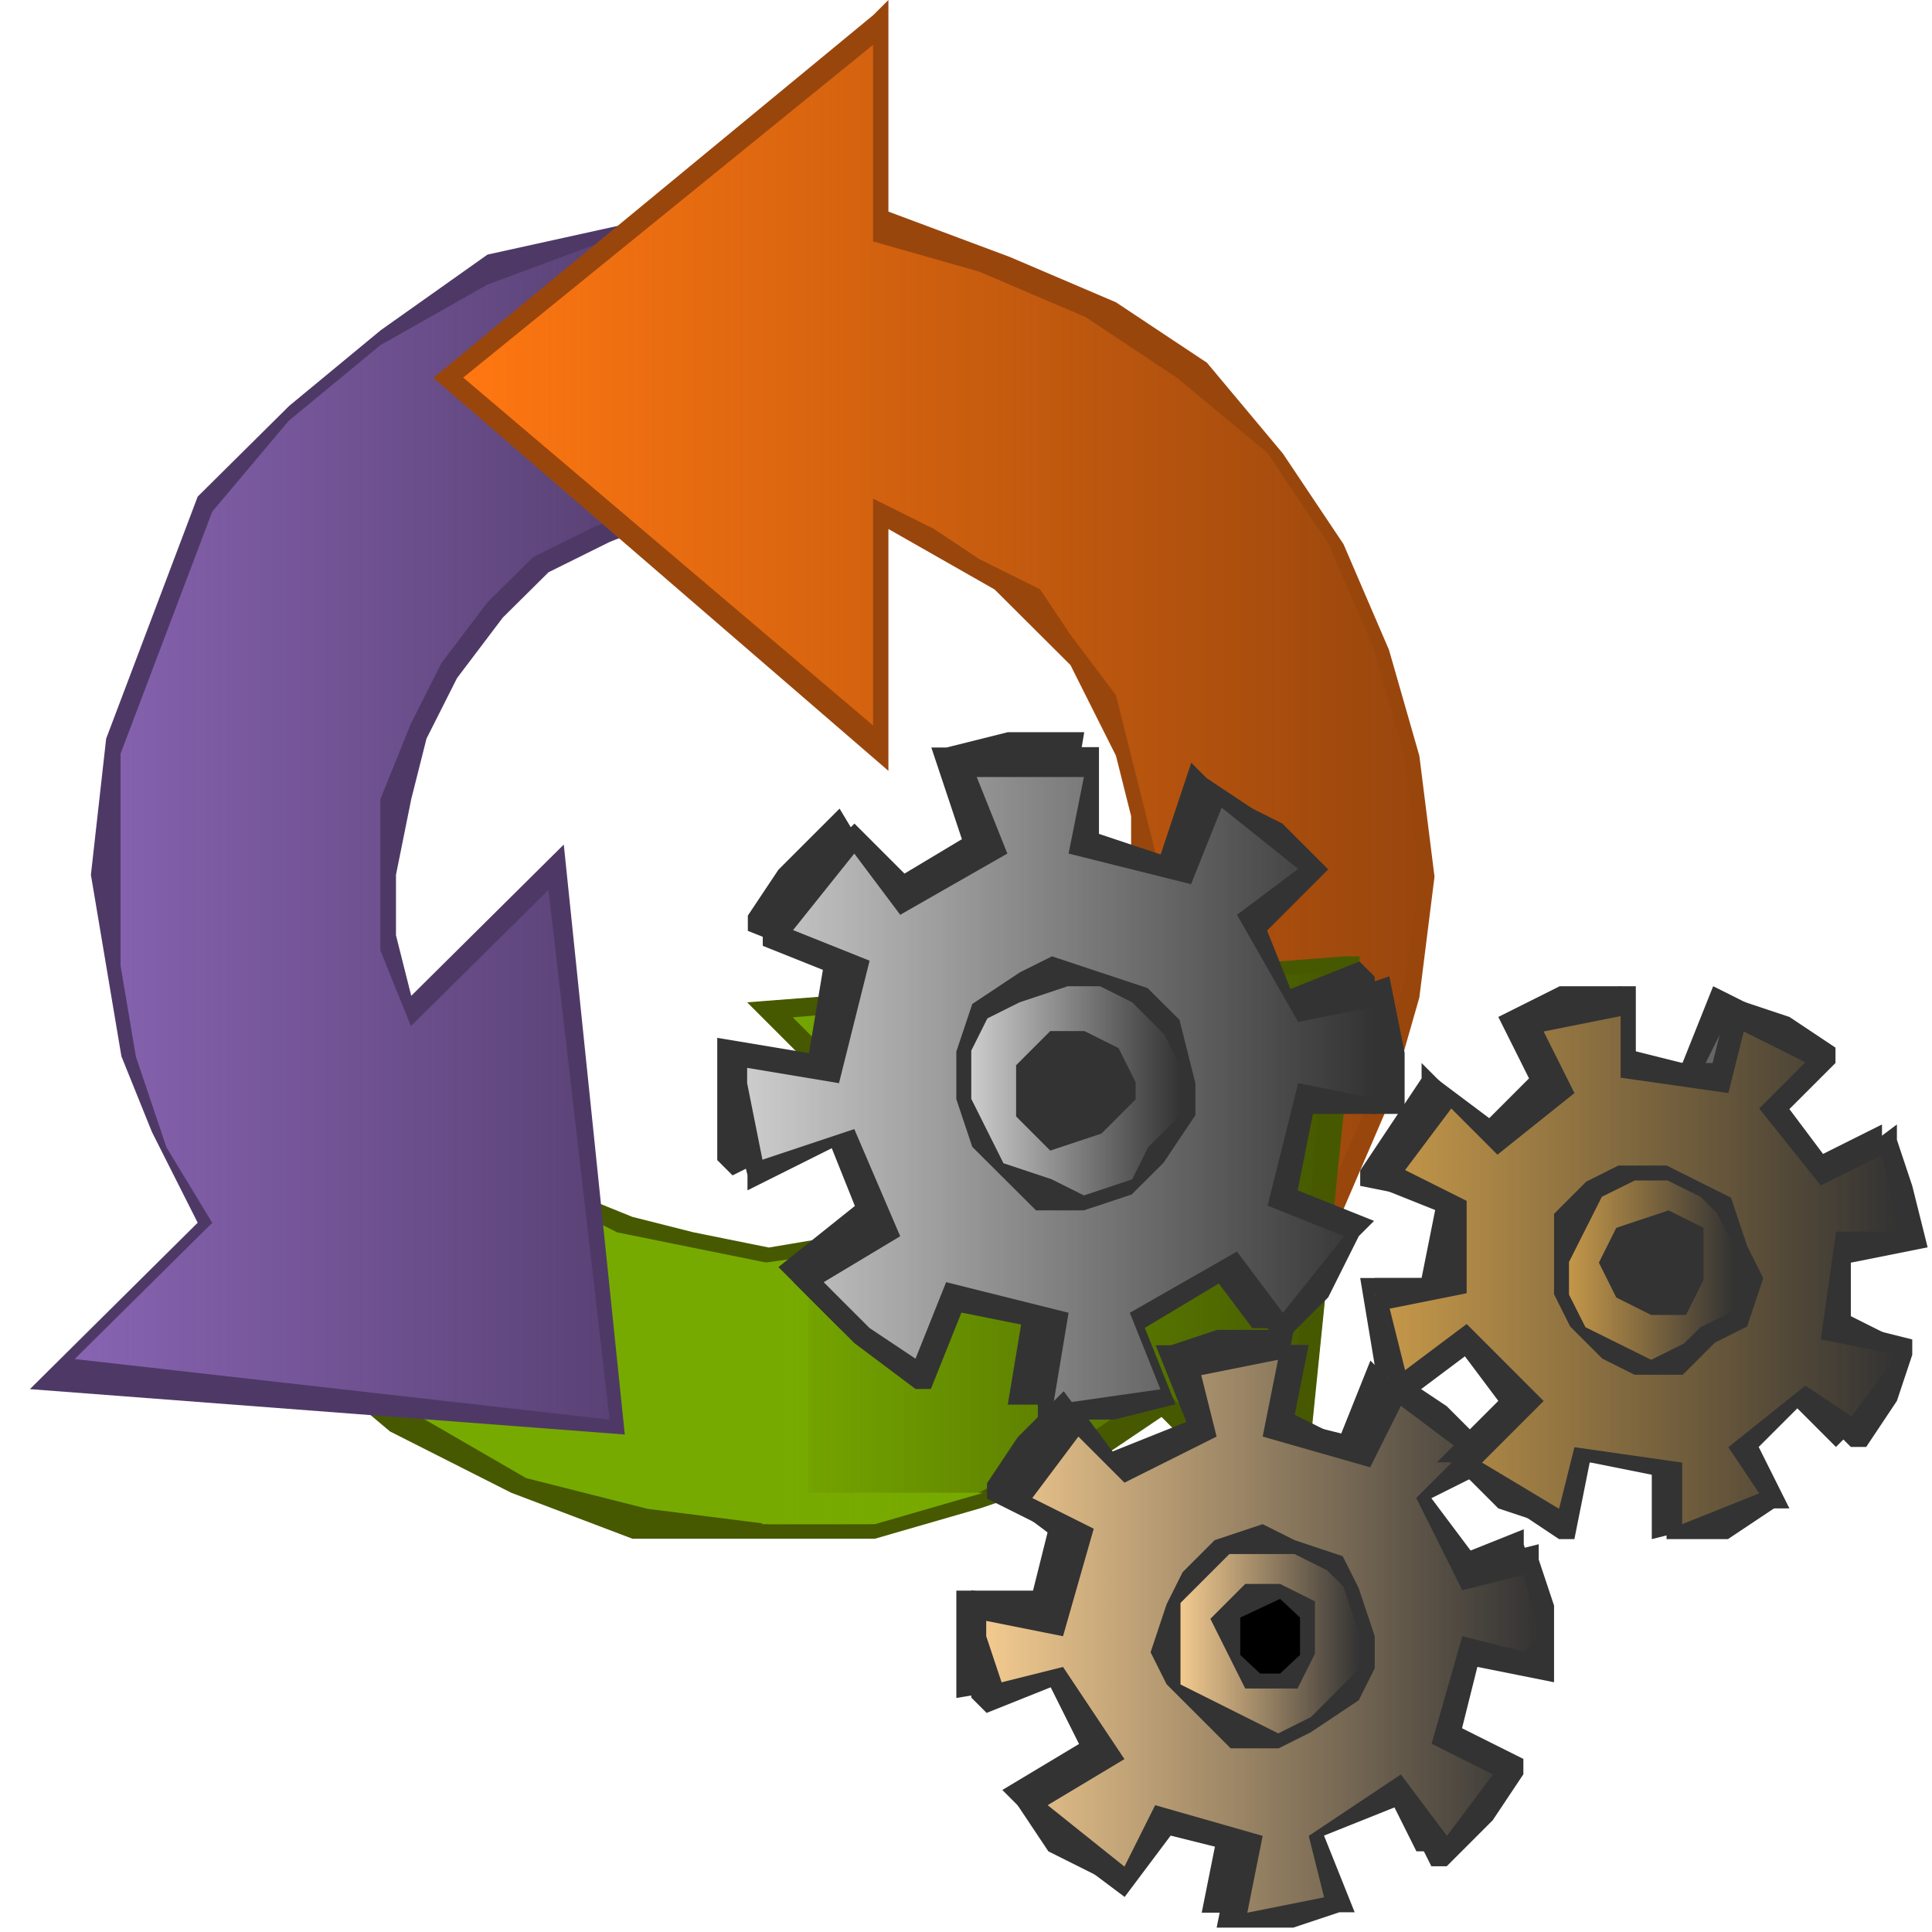 <?xml version="1.0" encoding="UTF-8" standalone="no"?>

<svg
 xmlns:dc="http://purl.org/dc/elements/1.1/"
   xmlns:cc="http://creativecommons.org/ns#"
   xmlns:rdf="http://www.w3.org/1999/02/22-rdf-syntax-ns#"
   xmlns:svg="http://www.w3.org/2000/svg"
   xmlns="http://www.w3.org/2000/svg"
   xmlns:xlink="http://www.w3.org/1999/xlink"
   xmlns:sodipodi="http://sodipodi.sourceforge.net/DTD/sodipodi-0.dtd"
   xmlns:inkscape="http://www.inkscape.org/namespaces/inkscape"
   id="svg2"
   version="1.1"
   inkscape:version="0.47 r22583"
   width="100"
   height="100"
   sodipodi:docname="processmechanism.svg">
  <defs
     id="defs86">
    <linearGradient
       inkscape:collect="always"
       id="linearGradient3732">
      <stop
         style="stop-color:#c49749;stop-opacity:1;"
         offset="0"
         id="stop3734" />
      <stop
         style="stop-color:#c49749;stop-opacity:0;"
         offset="1"
         id="stop3736" />
    </linearGradient>
    <linearGradient
       inkscape:collect="always"
       id="linearGradient3724">
      <stop
         style="stop-color:#c49749;stop-opacity:1;"
         offset="0"
         id="stop3726" />
      <stop
         style="stop-color:#c49749;stop-opacity:0;"
         offset="1"
         id="stop3728" />
    </linearGradient>
    <linearGradient
       inkscape:collect="always"
       id="linearGradient3716">
      <stop
         style="stop-color:#f2ca8f;stop-opacity:1;"
         offset="0"
         id="stop3718" />
      <stop
         style="stop-color:#f2ca8f;stop-opacity:0;"
         offset="1"
         id="stop3720" />
    </linearGradient>
    <linearGradient
       inkscape:collect="always"
       id="linearGradient3708">
      <stop
         style="stop-color:#f2ca8f;stop-opacity:1;"
         offset="0"
         id="stop3710" />
      <stop
         style="stop-color:#f2ca8f;stop-opacity:0;"
         offset="1"
         id="stop3712" />
    </linearGradient>
    <linearGradient
       inkscape:collect="always"
       id="linearGradient3700">
      <stop
         style="stop-color:#cccccc;stop-opacity:1;"
         offset="0"
         id="stop3702" />
      <stop
         style="stop-color:#cccccc;stop-opacity:0;"
         offset="1"
         id="stop3704" />
    </linearGradient>
    <linearGradient
       inkscape:collect="always"
       id="linearGradient3692">
      <stop
         style="stop-color:#cccccc;stop-opacity:1;"
         offset="0"
         id="stop3694" />
      <stop
         style="stop-color:#cccccc;stop-opacity:0;"
         offset="1"
         id="stop3696" />
    </linearGradient>
    <linearGradient
       inkscape:collect="always"
       id="linearGradient3684">
      <stop
         style="stop-color:#77aa00;stop-opacity:1;"
         offset="0"
         id="stop3686" />
      <stop
         style="stop-color:#77aa00;stop-opacity:0;"
         offset="1"
         id="stop3688" />
    </linearGradient>
    <linearGradient
       inkscape:collect="always"
       id="linearGradient3676">
      <stop
         style="stop-color:#ff7711;stop-opacity:1;"
         offset="0"
         id="stop3678" />
      <stop
         style="stop-color:#ff7711;stop-opacity:0;"
         offset="1"
         id="stop3680" />
    </linearGradient>
    <linearGradient
       inkscape:collect="always"
       id="linearGradient3668">
      <stop
         style="stop-color:#8864b2;stop-opacity:1;"
         offset="0"
         id="stop3670" />
      <stop
         style="stop-color:#8864b2;stop-opacity:0;"
         offset="1"
         id="stop3672" />
    </linearGradient>
    <inkscape:perspective
       sodipodi:type="inkscape:persp3d"
       inkscape:vp_x="0 : 0.5 : 1"
       inkscape:vp_y="0 : 1000 : 0"
       inkscape:vp_z="1 : 0.5 : 1"
       inkscape:persp3d-origin="0.5 : 0.33333333 : 1"
       id="perspective90" />
    <linearGradient
       inkscape:collect="always"
       xlink:href="#linearGradient3668"
       id="linearGradient3674"
       x1="39.062"
       y1="429.688"
       x2="390.625"
       y2="429.688"
       gradientUnits="userSpaceOnUse" />
    <linearGradient
       inkscape:collect="always"
       xlink:href="#linearGradient3676"
       id="linearGradient3682"
       x1="242.188"
       y1="347.657"
       x2="742.188"
       y2="347.657"
       gradientUnits="userSpaceOnUse" />
    <linearGradient
       inkscape:collect="always"
       xlink:href="#linearGradient3684"
       id="linearGradient3690"
       x1="398.438"
       y1="652.343"
       x2="695.313"
       y2="652.343"
       gradientUnits="userSpaceOnUse" />
    <linearGradient
       inkscape:collect="always"
       xlink:href="#linearGradient3692"
       id="linearGradient3698"
       x1="507.812"
       y1="570.312"
       x2="617.187"
       y2="570.312"
       gradientUnits="userSpaceOnUse" />
    <linearGradient
       inkscape:collect="always"
       xlink:href="#linearGradient3700"
       id="linearGradient3706"
       x1="390.625"
       y1="570.312"
       x2="718.75"
       y2="570.312"
       gradientUnits="userSpaceOnUse" />
    <linearGradient
       inkscape:collect="always"
       xlink:href="#linearGradient3708"
       id="linearGradient3714"
       x1="617.188"
       y1="859.375"
       x2="710.938"
       y2="859.375"
       gradientUnits="userSpaceOnUse" />
    <linearGradient
       inkscape:collect="always"
       xlink:href="#linearGradient3716"
       id="linearGradient3722"
       x1="515.625"
       y1="855.469"
       x2="804.687"
       y2="855.469"
       gradientUnits="userSpaceOnUse" />
    <linearGradient
       inkscape:collect="always"
       xlink:href="#linearGradient3724"
       id="linearGradient3730"
       x1="820.312"
       y1="664.063"
       x2="906.25"
       y2="664.063"
       gradientUnits="userSpaceOnUse" />
    <linearGradient
       inkscape:collect="always"
       xlink:href="#linearGradient3732"
       id="linearGradient3738"
       x1="726.562"
       y1="664.062"
       x2="992.187"
       y2="664.062"
       gradientUnits="userSpaceOnUse" />
  </defs>
  <sodipodi:namedview
     pagecolor="#ffffff"
     bordercolor="#666666"
     borderopacity="1"
     objecttolerance="10"
     gridtolerance="10"
     guidetolerance="10"
     inkscape:pageopacity="0"
     inkscape:pageshadow="2"
     inkscape:window-width="1280"
     inkscape:window-height="1002"
     id="namedview84"
     showgrid="false"
     inkscape:zoom="0.63429569"
     inkscape:cx="610.20986"
     inkscape:cy="442.77375"
     inkscape:window-x="1272"
     inkscape:window-y="-8"
     inkscape:window-maximized="1"
     inkscape:current-layer="svg2" />
  <title
     id="title4">Symbol library: processmechanism.svg</title>
  <polygon
     points="1007.81,0 1007.81,1007.81 1007.81,1007.81 0,1007.81 0,0 "
     style="fill:#ffffff;fill-opacity:0;stroke:none"
     id="polygon6"
     transform="scale(0.099,0.099)" />
  <polygon
     points="291.043,620.193 267.276,596.154 259.353,588.141 148.438,700.32 156.36,708.333 203.895,748.398 267.276,780.449 330.656,804.487 401.959,804.487 457.417,804.487 512.874,788.461 560.41,772.435 607.944,740.384 679.248,812.5 710.938,500 710.938,500 703.015,500 394.036,524.039 489.107,620.193 449.494,644.231 401.959,652.244 362.346,644.231 330.656,636.217 "
     style="fill:#465900;fill-opacity:1;stroke:none"
     id="polygon8"
     transform="scale(0.099,0.099)" />
  <polygon
     points="164.062,700.52 219.566,740.668 275.07,772.786 338.503,788.845 401.936,796.874 457.439,796.874 512.942,780.816 560.518,756.727 608.091,724.609 671.524,788.845 695.312,507.812 417.793,531.901 417.793,531.901 512.942,628.255 457.439,652.344 401.936,660.373 362.29,652.344 322.644,644.314 290.928,628.255 259.211,604.166 "
     style="fill:#77aa00;fill-opacity:1;stroke:none"
     id="polygon10"
     transform="scale(0.099,0.099)" />
  <polygon
     points="47.526,457.369 55.501,504.822 63.477,552.276 79.427,591.821 103.352,639.274 15.625,726.273 326.659,750 294.758,441.551 286.784,449.459 215.007,520.64 207.031,489.004 207.031,457.369 215.007,417.823 222.981,386.188 238.932,354.552 262.857,322.916 286.784,299.19 318.685,283.372 358.56,267.554 390.461,259.644 398.437,259.644 398.437,109.375 390.461,109.375 390.461,109.375 326.659,117.284 254.882,133.101 199.055,172.647 151.205,212.192 103.352,259.644 79.427,322.916 55.501,386.188 "
     style="fill:#4e3966;fill-opacity:1;stroke:none"
     id="polygon12"
     transform="scale(0.099,0.099)" />
  <polygon
     points="63.033,394.086 63.033,457.378 63.033,504.846 71.023,552.314 87.003,599.783 110.973,639.339 39.062,710.542 318.714,742.188 286.754,465.29 214.844,536.492 198.863,496.935 198.863,457.378 198.863,417.82 214.844,378.264 230.823,346.618 254.794,314.972 278.765,291.238 310.725,275.416 350.675,259.592 390.625,251.681 390.625,251.681 390.625,117.188 318.714,125.099 254.794,148.834 198.863,180.479 150.924,220.036 110.973,267.504 87.003,330.795 "
     style="fill:url(#linearGradient3674);fill-opacity:1;stroke:none"
     id="polygon14"
     transform="scale(0.099,0.099)" />
  <polygon
     points="583.451,395.115 591.383,426.724 591.383,458.333 591.383,489.942 583.451,521.551 567.59,545.258 551.728,576.867 662.76,687.5 670.69,687.5 702.414,632.183 726.207,576.867 742.069,521.551 750,458.333 742.069,395.115 726.207,339.799 702.414,284.483 670.69,237.069 631.037,189.655 583.451,158.046 527.936,134.338 464.489,110.632 464.489,110.632 464.489,0 456.558,7.902 226.562,197.557 464.489,403.017 464.489,276.581 520.004,308.19 559.659,347.701 "
     style="fill:#99460d;fill-opacity:1;stroke:none"
     id="polygon16"
     transform="scale(0.099,0.099)" />
  <polygon
     points="559.649,331.841 583.458,363.473 591.395,395.104 599.331,426.735 607.267,458.366 599.331,489.997 591.395,521.628 583.458,553.26 567.585,576.982 662.823,671.876 694.569,624.43 718.379,569.075 734.251,513.72 742.188,458.366 734.251,395.104 718.379,339.75 694.569,284.395 662.823,236.948 615.204,197.408 567.585,165.777 512.029,142.054 456.473,126.239 456.473,126.239 456.473,23.438 242.188,197.408 456.473,379.288 456.473,260.671 488.219,276.487 512.029,292.302 543.775,308.119 "
     style="fill:url(#linearGradient3682);fill-opacity:1;stroke:none"
     id="polygon18"
     transform="scale(0.099,0.099)" />
  <polygon
     points="390.625,524.039 486.719,620.193 454.687,644.231 422.656,652.244 422.656,780.449 422.656,780.449 478.71,780.449 518.75,780.449 558.789,764.422 606.835,740.384 678.906,812.5 710.937,500 702.929,500 "
     style="fill:#465900;fill-opacity:1;stroke:none"
     id="polygon20"
     transform="scale(0.099,0.099)" />
  <polygon
     points="510.768,628.255 454.603,652.344 398.438,660.373 398.438,796.874 398.438,796.874 454.603,796.874 510.768,780.816 558.911,756.727 607.052,724.609 671.241,788.845 695.313,507.812 414.484,531.901 "
     style="fill:url(#linearGradient3690);fill-opacity:1;stroke:none"
     id="polygon22"
     transform="scale(0.099,0.099)" />
  <polygon
     points="390.988,486.683 430.96,502.663 422.965,550.603 375,542.613 375,550.603 375,574.573 375,606.533 382.994,614.524 430.96,590.554 446.947,630.504 406.977,662.464 414.97,670.454 438.953,694.424 470.93,718.395 494.913,678.444 534.883,686.435 526.89,734.374 534.883,734.374 566.86,734.374 598.837,726.384 606.831,726.384 590.843,686.435 630.814,662.464 654.797,694.424 662.79,694.424 686.773,670.454 702.761,638.493 662.79,614.524 678.779,574.573 718.75,582.564 718.75,574.573 718.75,542.613 718.75,510.653 710.755,502.663 670.784,518.643 646.802,478.693 686.773,454.723 678.779,446.732 654.797,422.763 630.814,406.783 622.82,398.793 606.831,446.732 558.867,430.753 566.86,382.812 558.867,382.812 526.89,382.812 494.913,390.803 494.913,390.803 486.918,390.803 502.907,438.743 462.936,462.713 438.953,422.763 430.96,430.753 406.977,454.723 390.988,478.693 "
     style="fill:#333333;fill-opacity:1;stroke:none"
     id="polygon24"
     transform="scale(0.099,0.099)" />
  <polygon
     points="710.937,558.499 710.937,566.502 670.921,558.499 654.916,622.524 694.931,638.529 662.919,678.545 630.907,646.532 574.885,678.545 590.892,718.56 542.873,726.563 550.876,678.545 486.852,662.539 470.846,702.553 446.836,686.548 422.828,670.541 462.843,638.529 430.831,582.508 390.816,598.514 382.812,558.499 382.812,550.496 430.831,558.499 446.836,494.475 406.822,478.468 438.834,438.453 462.843,470.465 518.864,438.453 502.858,398.438 558.88,398.438 558.88,398.438 550.876,438.453 614.901,454.459 630.907,414.443 670.921,446.455 638.909,478.468 670.921,534.49 702.933,518.483 "
     style="fill:#333333;fill-opacity:1;stroke:none"
     id="polygon26"
     transform="scale(0.099,0.099)" />
  <polygon
     points="430.753,558.416 382.812,550.426 382.812,582.386 390.803,614.346 390.803,622.337 438.743,598.366 462.713,638.316 414.772,670.276 422.763,678.267 446.732,702.236 478.693,726.207 486.683,726.207 502.663,686.257 542.613,694.247 542.613,742.187 582.564,742.187 614.524,734.196 598.544,694.247 638.493,670.276 670.454,702.236 694.424,678.267 710.404,646.306 718.395,638.316 678.444,622.337 686.435,582.386 734.374,582.386 734.374,550.426 726.384,510.475 678.444,526.456 662.464,486.506 694.424,454.545 670.454,430.576 638.493,414.595 630.504,406.605 614.524,454.545 574.573,438.565 574.573,390.625 534.623,390.625 502.663,398.616 502.663,398.616 518.643,446.555 478.693,462.536 446.732,430.576 422.763,454.545 398.793,486.506 398.793,494.496 438.743,510.475 "
     style="fill:#333333;fill-opacity:1;stroke:none"
     id="polygon28"
     transform="scale(0.099,0.099)" />
  <polygon
     points="718.75,566.311 718.75,574.314 678.734,566.311 662.728,630.336 702.743,646.342 670.731,686.358 646.722,654.345 590.701,686.358 606.706,726.372 550.686,734.375 558.689,686.358 494.665,670.351 478.658,710.366 454.649,694.36 430.641,670.351 470.655,646.342 446.646,590.321 398.629,606.326 390.625,566.311 390.625,558.309 438.643,566.311 454.649,502.287 414.634,486.281 446.646,446.265 470.655,478.277 526.677,446.265 510.67,406.25 566.692,406.25 566.692,406.25 558.689,446.265 622.714,462.272 638.719,422.256 678.734,454.268 646.722,478.277 678.734,534.299 718.75,526.296 "
     style="fill:url(#linearGradient3706);fill-opacity:1;stroke:none"
     id="polygon30"
     transform="scale(0.099,0.099)" />
  <polygon
     points="585.937,574.999 585.937,574.999 576.562,593.75 557.813,593.75 539.062,584.375 539.062,556.25 548.437,546.875 567.187,546.875 585.937,556.25 "
     style="fill:#000000;fill-opacity:1;stroke:none"
     id="polygon32"
     transform="scale(0.099,0.099)" />
  <polygon
     points="591.667,624.512 608.332,607.909 625,583.008 625,566.406 616.666,533.203 600,516.601 574.999,508.3 550,500 533.333,508.3 533.333,508.3 508.333,524.903 500,549.804 500,574.706 508.333,599.609 525,616.211 541.666,632.812 566.666,632.812 "
     style="fill:#333333;fill-opacity:1;stroke:none"
     id="polygon34"
     transform="scale(0.099,0.099)" />
  <polygon
     points="575.119,515.625 591.947,524.039 608.773,540.865 617.187,557.693 617.187,582.932 600.36,599.759 591.947,616.586 566.706,625 549.88,616.586 549.88,616.586 524.64,608.172 516.226,591.346 507.812,574.518 507.812,549.279 516.226,532.452 533.053,524.039 558.294,515.625 "
     style="fill:url(#linearGradient3698);fill-opacity:1;stroke:none"
     id="polygon36"
     transform="scale(0.099,0.099)" />
  <polygon
     points="566.964,539.062 549.107,539.062 549.107,539.062 531.25,556.92 531.25,583.705 549.107,601.562 575.892,592.634 593.75,574.776 593.75,565.848 584.821,547.991 "
     style="fill:#333333;fill-opacity:1;stroke:none"
     id="polygon38"
     transform="scale(0.099,0.099)" />
  <polygon
     points="558.594,585.938 558.594,585.938 548.828,576.171 539.062,566.406 548.828,546.875 568.36,546.875 578.125,556.641 578.125,576.171 568.36,585.938 "
     style="fill:#333333;fill-opacity:1;stroke:none"
     id="polygon40"
     transform="scale(0.099,0.099)" />
  <polygon
     points="593.75,578.125 593.75,578.125 585.938,570.312 "
     style="fill:#333333;fill-opacity:1;stroke:none"
     id="polygon42"
     transform="scale(0.099,0.099)" />
  <polygon
     points="548.109,799.548 540.09,831.62 500,831.62 500,887.746 548.109,879.729 564.145,911.801 524.055,935.855 532.072,943.873 548.109,967.928 580.181,983.964 604.235,951.891 636.307,959.91 628.29,1000 636.307,1000 668.38,1000 692.435,991.982 700.452,991.982 684.417,959.91 724.507,935.855 740.543,967.928 748.562,967.928 764.597,943.873 780.634,919.819 788.652,919.819 748.562,903.783 764.597,863.692 804.688,871.711 804.688,863.692 804.688,831.62 796.669,807.566 796.669,799.548 756.579,815.584 740.543,783.512 772.616,759.457 772.616,751.439 748.562,735.403 724.507,719.367 716.489,711.349 700.452,751.439 668.38,735.403 676.398,695.312 668.38,695.312 636.307,695.312 612.253,703.331 612.253,703.331 604.235,703.331 620.272,743.422 580.181,759.457 556.127,727.384 532.072,751.439 516.036,775.494 516.036,783.512 "
     style="fill:#333333;fill-opacity:1;stroke:none"
     id="polygon44"
     transform="scale(0.099,0.099)" />
  <polygon
     points="796.874,847.545 788.845,855.58 756.727,855.58 740.668,903.795 772.786,919.866 748.698,952.009 724.609,927.902 676.432,952.009 684.462,984.152 644.314,992.188 652.344,952.009 596.137,935.938 580.078,968.081 539.93,935.938 580.078,911.831 547.96,863.616 515.842,879.688 507.812,847.545 507.812,839.51 547.96,847.545 564.019,791.294 531.901,775.224 555.99,743.081 580.078,775.224 628.255,743.081 620.226,710.938 660.373,710.938 660.373,710.938 652.344,743.081 708.55,759.151 724.609,727.008 756.727,759.151 732.638,775.224 756.727,823.437 788.845,815.402 "
     style="fill:#333333;fill-opacity:1;stroke:none"
     id="polygon46"
     transform="scale(0.099,0.099)" />
  <polygon
     points="547.903,839.433 507.812,831.415 507.812,839.433 507.812,887.541 515.831,895.56 555.921,879.523 571.957,911.596 531.867,943.668 539.884,951.686 555.921,967.722 587.994,991.777 612.048,959.704 644.12,967.722 636.101,1007.81 644.12,1007.81 676.192,1007.81 700.246,999.795 708.264,999.795 692.228,959.704 732.318,943.668 748.355,975.741 756.373,975.741 780.428,951.686 796.463,927.632 796.463,919.614 764.391,903.578 772.409,871.506 812.5,879.523 812.5,871.506 812.5,839.433 804.481,815.378 804.481,807.361 772.409,815.378 748.355,783.306 780.428,767.27 780.428,759.251 756.373,735.197 732.318,719.161 708.264,751.234 676.192,743.216 684.211,703.125 676.192,703.125 644.12,703.125 620.066,711.144 620.066,711.144 612.048,711.144 628.084,743.216 587.994,767.27 563.939,735.197 539.884,759.251 523.849,783.306 555.921,807.361 "
     style="fill:#333333;fill-opacity:1;stroke:none"
     id="polygon48"
     transform="scale(0.099,0.099)" />
  <polygon
     points="804.687,855.468 796.657,863.498 764.539,855.468 748.481,911.675 780.599,927.734 756.51,959.852 732.421,927.734 684.245,959.852 692.274,991.97 652.127,1000 660.156,959.852 603.949,943.793 587.891,975.911 547.743,943.793 587.891,919.705 555.773,871.528 523.655,879.557 515.625,855.468 515.625,847.439 555.773,855.468 571.831,799.262 539.713,783.203 563.802,751.085 587.891,775.174 636.067,751.085 628.038,718.967 668.185,710.938 668.185,710.938 660.156,751.085 716.363,767.144 732.421,735.026 764.539,759.114 740.451,783.203 764.539,831.38 796.657,823.35 "
     style="fill:url(#linearGradient3722);fill-opacity:1;stroke:none"
     id="polygon50"
     transform="scale(0.099,0.099)" />
  <polygon
     points="685.268,905.693 710.379,888.951 718.75,872.211 718.75,855.468 710.379,830.357 702.008,813.616 676.897,805.246 660.156,796.875 635.044,805.246 635.044,805.246 618.304,821.986 609.933,838.728 601.562,863.84 609.933,880.581 626.674,897.322 643.415,914.063 668.526,914.063 "
     style="fill:#333333;fill-opacity:1;stroke:none"
     id="polygon52"
     transform="scale(0.099,0.099)" />
  <polygon
     points="676.847,812.5 693.892,821.022 702.415,829.545 710.938,855.113 710.938,872.159 693.892,889.204 685.37,897.727 668.324,906.25 651.279,897.727 651.279,897.727 634.232,889.204 617.188,880.681 617.188,863.636 617.188,838.069 625.71,829.545 642.756,812.5 659.801,812.5 "
     style="fill:url(#linearGradient3714);fill-opacity:1;stroke:none"
     id="polygon54"
     transform="scale(0.099,0.099)" />
  <polygon
     points="718.75,875 718.75,875 710.938,867.188 "
     style="fill:#333333;fill-opacity:1;stroke:none"
     id="polygon56"
     transform="scale(0.099,0.099)" />
  <polygon
     points="651.042,828.125 632.812,846.354 632.812,846.354 641.927,864.583 651.042,882.813 678.385,882.813 687.5,864.583 687.5,855.468 687.5,837.24 669.27,828.125 "
     style="fill:#333333;fill-opacity:1;stroke:none"
     id="polygon58"
     transform="scale(0.099,0.099)" />
  <polygon
     points="658.854,875 658.854,875 648.438,865.234 648.438,855.468 648.438,845.703 669.27,835.938 679.688,845.703 679.688,865.234 669.27,875 "
     style="fill:#000000;fill-opacity:1;stroke:none"
     id="polygon60"
     transform="scale(0.099,0.099)" />
  <polygon
     points="687.5,867.188 687.5,867.188 679.688,859.375 "
     style="fill:#333333;fill-opacity:1;stroke:none"
     id="polygon62"
     transform="scale(0.099,0.099)" />
  <polygon
     points="711.149,611.979 711.149,620.009 751.267,628.038 743.244,668.185 703.125,668.185 711.149,668.185 719.172,716.363 719.172,724.392 759.29,700.303 783.361,732.421 751.267,764.539 759.29,764.539 783.361,788.628 807.433,796.657 815.456,796.657 823.479,764.539 863.598,764.539 863.598,804.687 895.692,796.657 919.763,788.628 927.787,788.628 903.716,756.51 935.811,732.421 959.881,756.51 967.905,748.481 983.952,732.421 991.976,700.303 959.881,684.245 959.881,652.127 1000,652.127 1000,644.097 991.976,620.009 983.952,595.92 983.952,587.891 951.857,603.949 927.787,579.861 951.857,547.743 943.834,547.743 927.787,531.684 895.692,515.625 879.645,555.773 847.55,547.743 847.55,515.625 839.527,515.625 839.527,515.625 815.456,515.625 783.361,531.684 799.409,563.802 775.338,587.891 743.244,555.773 743.244,563.802 727.195,587.891 "
     style="fill:#333333;fill-opacity:1;stroke:none"
     id="polygon64"
     transform="scale(0.099,0.099)" />
  <polygon
     points="984.375,644.176 952.178,644.176 944.129,692.472 976.326,708.57 960.228,740.767 936.08,716.62 895.834,748.817 911.932,781.014 871.686,789.063 871.686,756.866 815.341,748.817 807.292,789.063 767.046,764.915 799.243,732.718 758.996,692.472 726.799,708.57 718.75,676.373 758.996,676.373 758.996,620.029 726.799,611.979 742.898,579.782 775.095,595.881 815.341,563.684 799.243,539.535 839.489,523.438 839.489,523.438 839.489,563.684 887.784,563.684 903.883,531.487 936.08,555.635 911.932,579.782 944.129,620.029 976.326,603.93 "
     style="fill:#666666;fill-opacity:1;stroke:none"
     id="polygon66"
     transform="scale(0.099,0.099)" />
  <polygon
     points="734.809,587.891 718.75,620.009 758.897,636.067 750.868,668.185 718.75,668.185 718.75,676.215 726.779,724.392 734.809,732.421 766.927,708.333 791.015,732.421 758.897,764.539 766.927,772.569 791.015,788.628 815.104,804.687 823.133,804.687 831.163,764.539 871.311,772.569 871.311,804.687 879.34,804.687 903.429,804.687 927.517,788.628 935.547,788.628 919.487,756.51 943.576,732.421 967.665,756.51 975.694,756.51 991.753,732.421 999.783,708.333 999.783,700.303 967.665,692.274 967.665,660.156 1007.81,652.127 999.783,620.009 991.753,595.92 991.753,587.891 959.635,611.979 935.547,579.861 959.635,555.773 959.635,547.743 935.547,531.684 911.458,523.655 903.429,523.655 895.399,555.773 855.251,555.773 855.251,515.625 847.222,515.625 847.222,515.625 823.133,523.655 799.045,531.684 791.015,531.684 807.075,563.802 782.986,587.891 750.868,563.802 750.868,571.831 "
     style="fill:#333333;fill-opacity:1;stroke:none"
     id="polygon68"
     transform="scale(0.099,0.099)" />
  <polygon
     points="992.187,643.94 959.99,643.94 951.94,700.284 992.187,708.334 968.04,740.531 943.892,724.432 903.646,756.629 919.743,780.778 879.498,796.875 879.498,764.678 823.153,756.629 815.104,788.826 774.858,764.678 807.055,732.481 766.809,692.235 734.612,716.383 726.562,684.186 766.809,676.137 766.809,627.841 734.612,611.743 758.759,579.546 782.907,603.693 823.153,571.496 807.055,539.299 847.301,531.25 847.301,531.25 847.301,563.447 903.646,571.496 911.695,539.299 943.892,555.398 919.743,579.546 951.94,619.792 984.137,603.693 "
     style="fill:url(#linearGradient3738);fill-opacity:1;stroke:none"
     id="polygon70"
     transform="scale(0.099,0.099)" />
  <polygon
     points="882.813,668.749 882.813,668.749 882.813,678.125 863.281,687.5 843.75,678.125 843.75,659.375 853.515,650 863.281,640.625 882.813,650 "
     style="fill:#000000;fill-opacity:1;stroke:none"
     id="polygon72"
     transform="scale(0.099,0.099)" />
  <polygon
     points="896.635,701.922 913.462,693.509 921.875,668.268 913.462,651.443 905.049,626.202 888.221,617.789 871.395,609.375 846.154,609.375 829.327,617.789 829.327,617.789 812.5,634.615 812.5,659.856 812.5,676.682 820.913,693.509 837.741,710.336 854.567,718.75 879.808,718.75 "
     style="fill:#333333;fill-opacity:1;stroke:none"
     id="polygon74"
     transform="scale(0.099,0.099)" />
  <polygon
     points="871.875,617.188 889.061,625.71 897.655,634.232 906.25,651.279 906.25,668.324 906.25,685.37 889.061,693.892 880.468,702.415 863.281,710.938 863.281,710.938 846.093,702.415 828.906,693.892 820.312,676.847 820.312,659.801 828.906,642.756 837.5,625.71 854.687,617.188 "
     style="fill:url(#linearGradient3730);fill-opacity:1;stroke:none"
     id="polygon76"
     transform="scale(0.099,0.099)" />
  <polygon
     points="845.052,641.927 835.938,660.156 835.938,660.156 845.052,678.385 863.282,687.5 881.511,687.5 890.625,669.27 890.625,660.156 890.625,641.927 872.397,632.812 "
     style="fill:#333333;fill-opacity:1;stroke:none"
     id="polygon78"
     transform="scale(0.099,0.099)" />
  <polygon
     points="861.979,679.688 861.979,679.688 851.562,669.27 851.562,658.854 851.562,648.438 861.979,648.438 872.396,648.438 882.812,669.27 872.396,679.688 "
     style="fill:#333333;fill-opacity:1;stroke:none"
     id="polygon80"
     transform="scale(0.099,0.099)" />
  <use
     href="#oid1"
     id="use82"
     x="0"
     y="0"
     width="744.094"
     height="1052.362"
     transform="translate(0,-907.81)" />
</svg>
